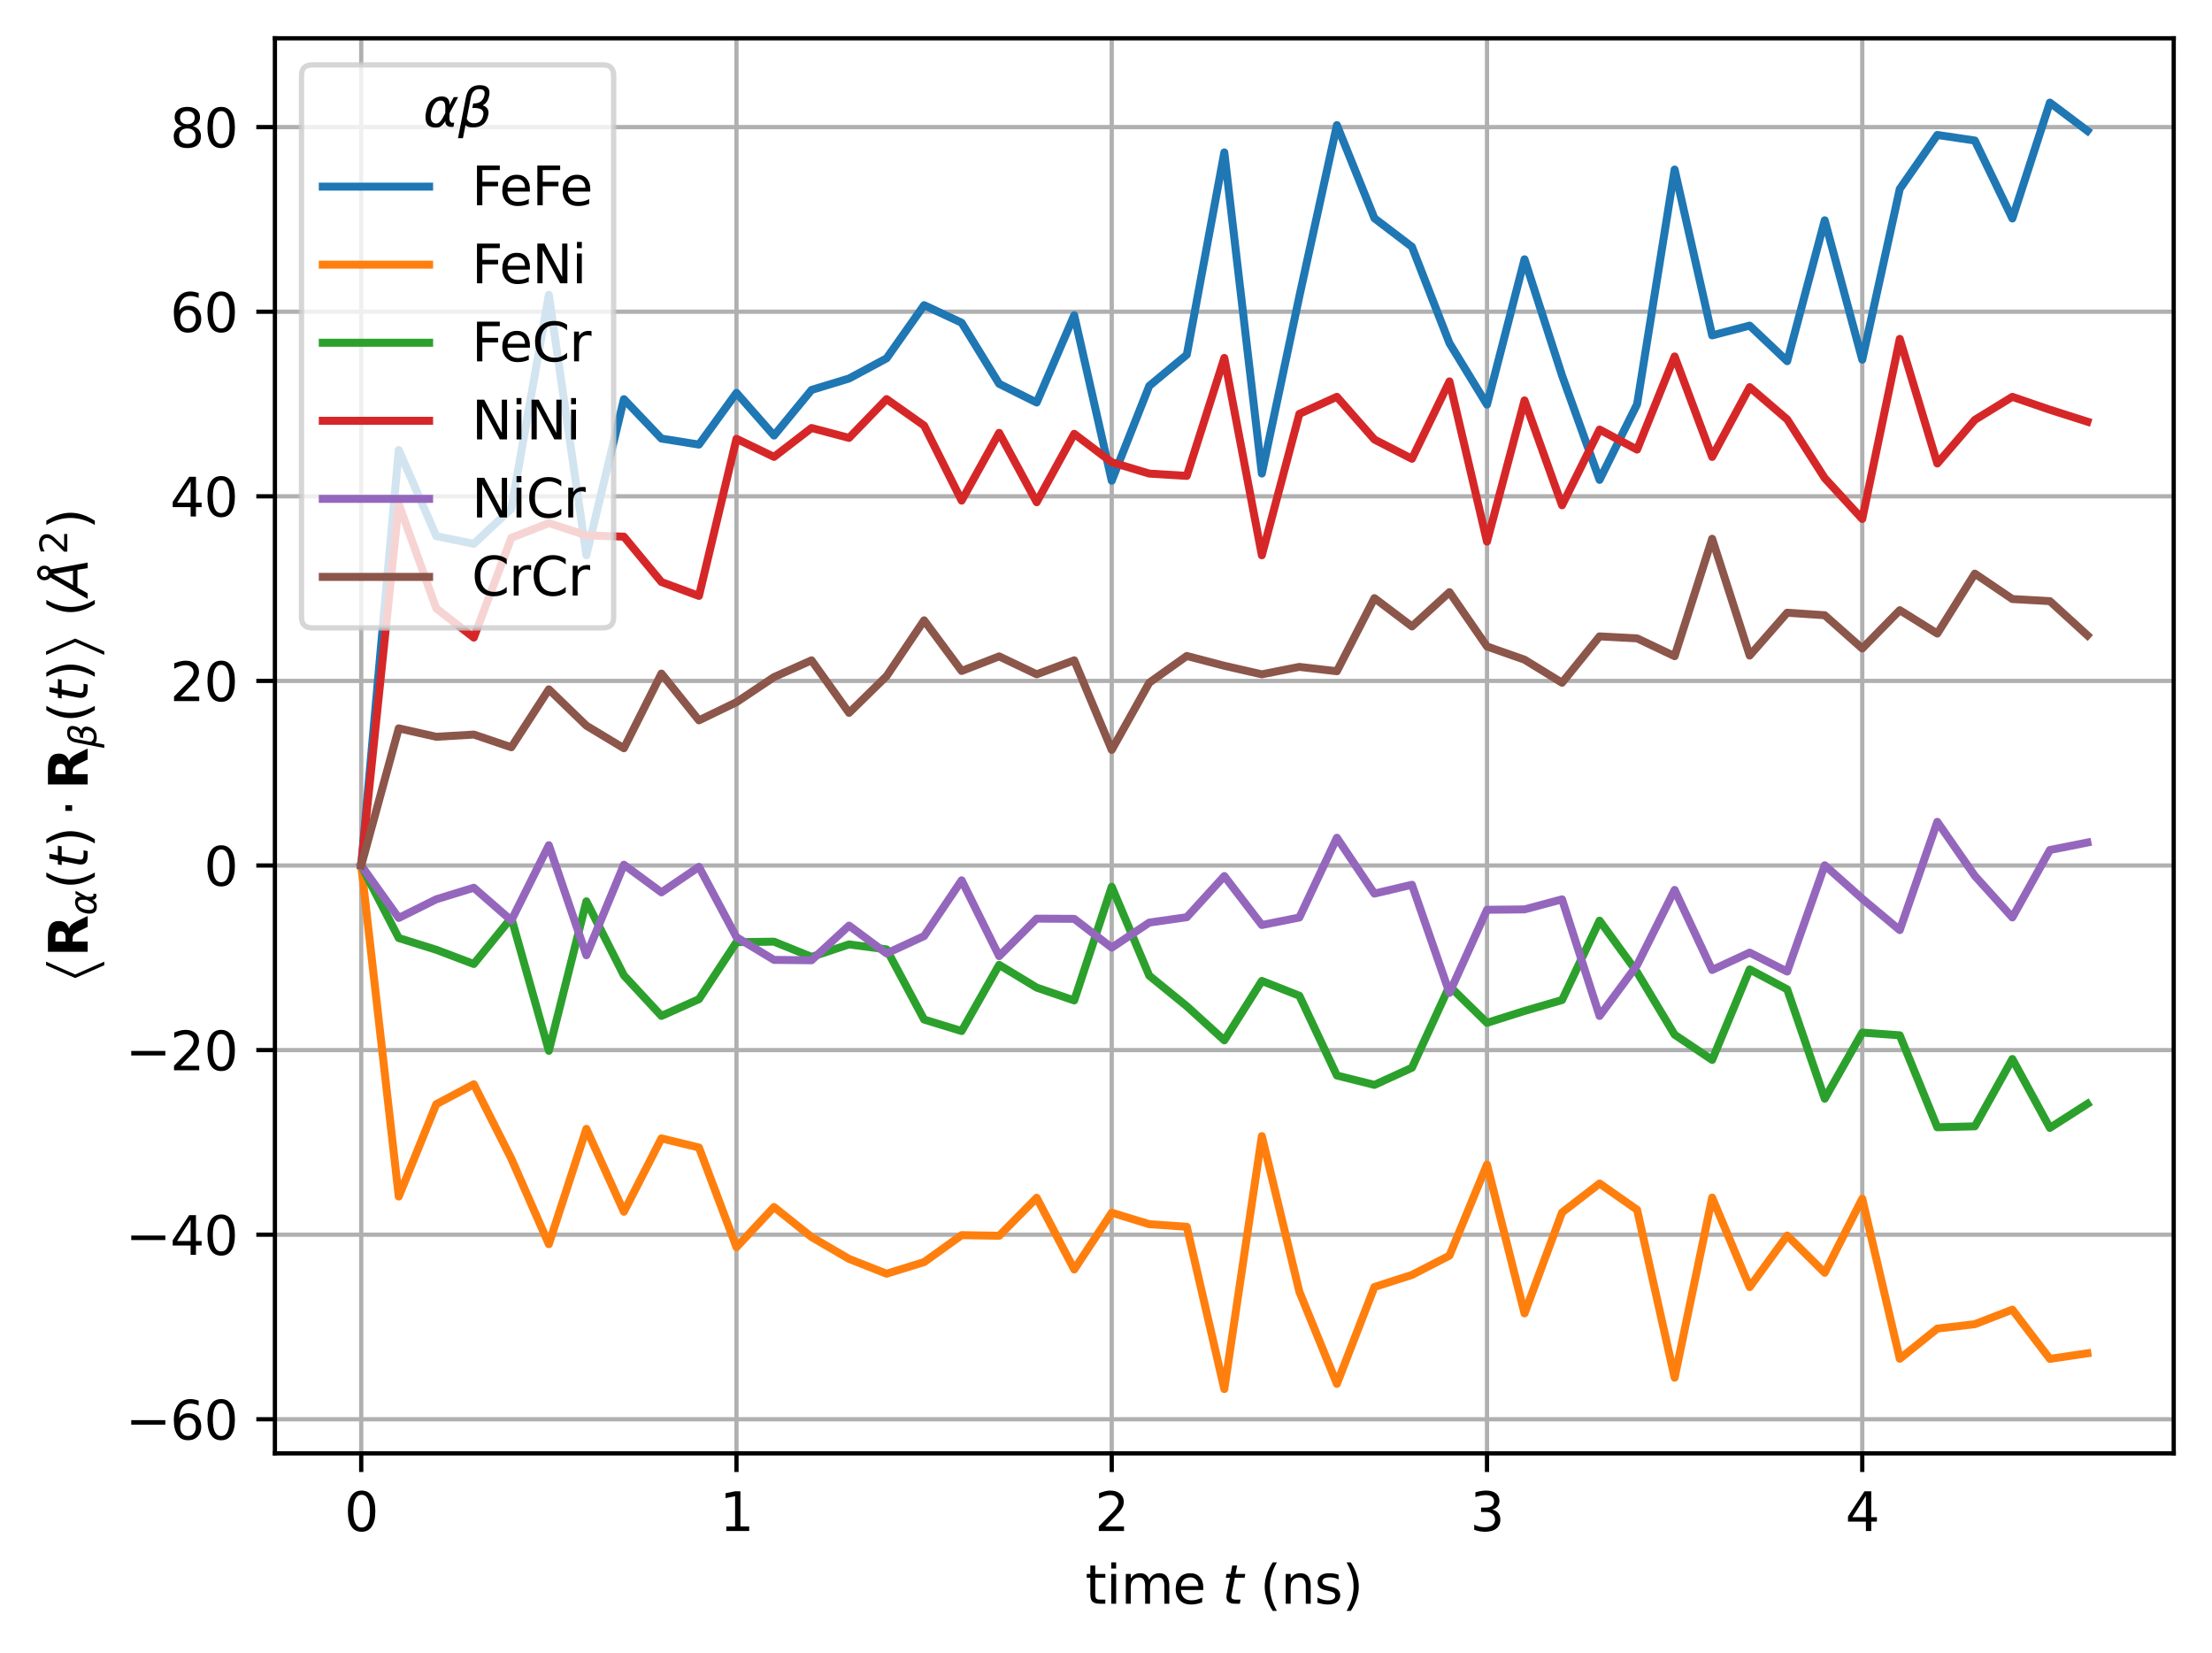 <?xml version="1.0" encoding="utf-8" standalone="no"?>
<!DOCTYPE svg PUBLIC "-//W3C//DTD SVG 1.1//EN"
  "http://www.w3.org/Graphics/SVG/1.1/DTD/svg11.dtd">
<svg xmlns:xlink="http://www.w3.org/1999/xlink" width="416.025pt" height="310.868pt" viewBox="0 0 416.025 310.868" xmlns="http://www.w3.org/2000/svg" version="1.1">
 <defs>
  <style type="text/css">*{stroke-linejoin: round; stroke-linecap: butt}</style>
 </defs>
 <g id="figure_1">
  <g id="patch_1">
   <path d="M 0 310.868 
L 416.025 310.868 
L 416.025 0 
L 0 0 
z
" style="fill: #ffffff"/>
  </g>
  <g id="axes_1">
   <g id="patch_2">
    <path d="M 51.705 273.312 
L 408.825 273.312 
L 408.825 7.2 
L 51.705 7.2 
z
" style="fill: #ffffff"/>
   </g>
   <g id="matplotlib.axis_1">
    <g id="xtick_1">
     <g id="line2d_1">
      <path d="M 67.937 273.312 
L 67.937 7.2 
" clip-path="url(#pfac7618f83)" style="fill: none; stroke: #b0b0b0; stroke-width: 0.8; stroke-linecap: square"/>
     </g>
     <g id="line2d_2">
      <defs>
       <path id="m66b14420c4" d="M 0 0 
L 0 3.5 
" style="stroke: #000000; stroke-width: 0.8"/>
      </defs>
      <g>
       <use xlink:href="#m66b14420c4" x="67.937" y="273.312" style="stroke: #000000; stroke-width: 0.8"/>
      </g>
     </g>
     <g id="text_1">
      <!-- 0 -->
      <g transform="translate(64.756 287.91) scale(0.1 -0.1)">
       <defs>
        <path id="DejaVuSans-30" d="M 2034 4250 
Q 1547 4250 1301 3770 
Q 1056 3291 1056 2328 
Q 1056 1369 1301 889 
Q 1547 409 2034 409 
Q 2525 409 2770 889 
Q 3016 1369 3016 2328 
Q 3016 3291 2770 3770 
Q 2525 4250 2034 4250 
z
M 2034 4750 
Q 2819 4750 3233 4129 
Q 3647 3509 3647 2328 
Q 3647 1150 3233 529 
Q 2819 -91 2034 -91 
Q 1250 -91 836 529 
Q 422 1150 422 2328 
Q 422 3509 836 4129 
Q 1250 4750 2034 4750 
z
" transform="scale(0.016)"/>
       </defs>
       <use xlink:href="#DejaVuSans-30"/>
      </g>
     </g>
    </g>
    <g id="xtick_2">
     <g id="line2d_3">
      <path d="M 138.514 273.312 
L 138.514 7.2 
" clip-path="url(#pfac7618f83)" style="fill: none; stroke: #b0b0b0; stroke-width: 0.8; stroke-linecap: square"/>
     </g>
     <g id="line2d_4">
      <g>
       <use xlink:href="#m66b14420c4" x="138.514" y="273.312" style="stroke: #000000; stroke-width: 0.8"/>
      </g>
     </g>
     <g id="text_2">
      <!-- 1 -->
      <g transform="translate(135.333 287.91) scale(0.1 -0.1)">
       <defs>
        <path id="DejaVuSans-31" d="M 794 531 
L 1825 531 
L 1825 4091 
L 703 3866 
L 703 4441 
L 1819 4666 
L 2450 4666 
L 2450 531 
L 3481 531 
L 3481 0 
L 794 0 
L 794 531 
z
" transform="scale(0.016)"/>
       </defs>
       <use xlink:href="#DejaVuSans-31"/>
      </g>
     </g>
    </g>
    <g id="xtick_3">
     <g id="line2d_5">
      <path d="M 209.092 273.312 
L 209.092 7.2 
" clip-path="url(#pfac7618f83)" style="fill: none; stroke: #b0b0b0; stroke-width: 0.8; stroke-linecap: square"/>
     </g>
     <g id="line2d_6">
      <g>
       <use xlink:href="#m66b14420c4" x="209.092" y="273.312" style="stroke: #000000; stroke-width: 0.8"/>
      </g>
     </g>
     <g id="text_3">
      <!-- 2 -->
      <g transform="translate(205.91 287.91) scale(0.1 -0.1)">
       <defs>
        <path id="DejaVuSans-32" d="M 1228 531 
L 3431 531 
L 3431 0 
L 469 0 
L 469 531 
Q 828 903 1448 1529 
Q 2069 2156 2228 2338 
Q 2531 2678 2651 2914 
Q 2772 3150 2772 3378 
Q 2772 3750 2511 3984 
Q 2250 4219 1831 4219 
Q 1534 4219 1204 4116 
Q 875 4013 500 3803 
L 500 4441 
Q 881 4594 1212 4672 
Q 1544 4750 1819 4750 
Q 2544 4750 2975 4387 
Q 3406 4025 3406 3419 
Q 3406 3131 3298 2873 
Q 3191 2616 2906 2266 
Q 2828 2175 2409 1742 
Q 1991 1309 1228 531 
z
" transform="scale(0.016)"/>
       </defs>
       <use xlink:href="#DejaVuSans-32"/>
      </g>
     </g>
    </g>
    <g id="xtick_4">
     <g id="line2d_7">
      <path d="M 279.669 273.312 
L 279.669 7.2 
" clip-path="url(#pfac7618f83)" style="fill: none; stroke: #b0b0b0; stroke-width: 0.8; stroke-linecap: square"/>
     </g>
     <g id="line2d_8">
      <g>
       <use xlink:href="#m66b14420c4" x="279.669" y="273.312" style="stroke: #000000; stroke-width: 0.8"/>
      </g>
     </g>
     <g id="text_4">
      <!-- 3 -->
      <g transform="translate(276.487 287.91) scale(0.1 -0.1)">
       <defs>
        <path id="DejaVuSans-33" d="M 2597 2516 
Q 3050 2419 3304 2112 
Q 3559 1806 3559 1356 
Q 3559 666 3084 287 
Q 2609 -91 1734 -91 
Q 1441 -91 1130 -33 
Q 819 25 488 141 
L 488 750 
Q 750 597 1062 519 
Q 1375 441 1716 441 
Q 2309 441 2620 675 
Q 2931 909 2931 1356 
Q 2931 1769 2642 2001 
Q 2353 2234 1838 2234 
L 1294 2234 
L 1294 2753 
L 1863 2753 
Q 2328 2753 2575 2939 
Q 2822 3125 2822 3475 
Q 2822 3834 2567 4026 
Q 2313 4219 1838 4219 
Q 1578 4219 1281 4162 
Q 984 4106 628 3988 
L 628 4550 
Q 988 4650 1302 4700 
Q 1616 4750 1894 4750 
Q 2613 4750 3031 4423 
Q 3450 4097 3450 3541 
Q 3450 3153 3228 2886 
Q 3006 2619 2597 2516 
z
" transform="scale(0.016)"/>
       </defs>
       <use xlink:href="#DejaVuSans-33"/>
      </g>
     </g>
    </g>
    <g id="xtick_5">
     <g id="line2d_9">
      <path d="M 350.246 273.312 
L 350.246 7.2 
" clip-path="url(#pfac7618f83)" style="fill: none; stroke: #b0b0b0; stroke-width: 0.8; stroke-linecap: square"/>
     </g>
     <g id="line2d_10">
      <g>
       <use xlink:href="#m66b14420c4" x="350.246" y="273.312" style="stroke: #000000; stroke-width: 0.8"/>
      </g>
     </g>
     <g id="text_5">
      <!-- 4 -->
      <g transform="translate(347.064 287.91) scale(0.1 -0.1)">
       <defs>
        <path id="DejaVuSans-34" d="M 2419 4116 
L 825 1625 
L 2419 1625 
L 2419 4116 
z
M 2253 4666 
L 3047 4666 
L 3047 1625 
L 3713 1625 
L 3713 1100 
L 3047 1100 
L 3047 0 
L 2419 0 
L 2419 1100 
L 313 1100 
L 313 1709 
L 2253 4666 
z
" transform="scale(0.016)"/>
       </defs>
       <use xlink:href="#DejaVuSans-34"/>
      </g>
     </g>
    </g>
    <g id="text_6">
     <!-- time $t$ (ns) -->
     <g transform="translate(204.115 301.589) scale(0.1 -0.1)">
      <defs>
       <path id="DejaVuSans-74" d="M 1172 4494 
L 1172 3500 
L 2356 3500 
L 2356 3053 
L 1172 3053 
L 1172 1153 
Q 1172 725 1289 603 
Q 1406 481 1766 481 
L 2356 481 
L 2356 0 
L 1766 0 
Q 1100 0 847 248 
Q 594 497 594 1153 
L 594 3053 
L 172 3053 
L 172 3500 
L 594 3500 
L 594 4494 
L 1172 4494 
z
" transform="scale(0.016)"/>
       <path id="DejaVuSans-69" d="M 603 3500 
L 1178 3500 
L 1178 0 
L 603 0 
L 603 3500 
z
M 603 4863 
L 1178 4863 
L 1178 4134 
L 603 4134 
L 603 4863 
z
" transform="scale(0.016)"/>
       <path id="DejaVuSans-6d" d="M 3328 2828 
Q 3544 3216 3844 3400 
Q 4144 3584 4550 3584 
Q 5097 3584 5394 3201 
Q 5691 2819 5691 2113 
L 5691 0 
L 5113 0 
L 5113 2094 
Q 5113 2597 4934 2840 
Q 4756 3084 4391 3084 
Q 3944 3084 3684 2787 
Q 3425 2491 3425 1978 
L 3425 0 
L 2847 0 
L 2847 2094 
Q 2847 2600 2669 2842 
Q 2491 3084 2119 3084 
Q 1678 3084 1418 2786 
Q 1159 2488 1159 1978 
L 1159 0 
L 581 0 
L 581 3500 
L 1159 3500 
L 1159 2956 
Q 1356 3278 1631 3431 
Q 1906 3584 2284 3584 
Q 2666 3584 2933 3390 
Q 3200 3197 3328 2828 
z
" transform="scale(0.016)"/>
       <path id="DejaVuSans-65" d="M 3597 1894 
L 3597 1613 
L 953 1613 
Q 991 1019 1311 708 
Q 1631 397 2203 397 
Q 2534 397 2845 478 
Q 3156 559 3463 722 
L 3463 178 
Q 3153 47 2828 -22 
Q 2503 -91 2169 -91 
Q 1331 -91 842 396 
Q 353 884 353 1716 
Q 353 2575 817 3079 
Q 1281 3584 2069 3584 
Q 2775 3584 3186 3129 
Q 3597 2675 3597 1894 
z
M 3022 2063 
Q 3016 2534 2758 2815 
Q 2500 3097 2075 3097 
Q 1594 3097 1305 2825 
Q 1016 2553 972 2059 
L 3022 2063 
z
" transform="scale(0.016)"/>
       <path id="DejaVuSans-20" transform="scale(0.016)"/>
       <path id="DejaVuSans-Oblique-74" d="M 2706 3500 
L 2619 3053 
L 1472 3053 
L 1100 1153 
Q 1081 1047 1072 975 
Q 1063 903 1063 863 
Q 1063 663 1183 572 
Q 1303 481 1569 481 
L 2150 481 
L 2053 0 
L 1503 0 
Q 991 0 739 200 
Q 488 400 488 806 
Q 488 878 497 964 
Q 506 1050 525 1153 
L 897 3053 
L 409 3053 
L 500 3500 
L 978 3500 
L 1172 4494 
L 1747 4494 
L 1556 3500 
L 2706 3500 
z
" transform="scale(0.016)"/>
       <path id="DejaVuSans-28" d="M 1984 4856 
Q 1566 4138 1362 3434 
Q 1159 2731 1159 2009 
Q 1159 1288 1364 580 
Q 1569 -128 1984 -844 
L 1484 -844 
Q 1016 -109 783 600 
Q 550 1309 550 2009 
Q 550 2706 781 3412 
Q 1013 4119 1484 4856 
L 1984 4856 
z
" transform="scale(0.016)"/>
       <path id="DejaVuSans-6e" d="M 3513 2113 
L 3513 0 
L 2938 0 
L 2938 2094 
Q 2938 2591 2744 2837 
Q 2550 3084 2163 3084 
Q 1697 3084 1428 2787 
Q 1159 2491 1159 1978 
L 1159 0 
L 581 0 
L 581 3500 
L 1159 3500 
L 1159 2956 
Q 1366 3272 1645 3428 
Q 1925 3584 2291 3584 
Q 2894 3584 3203 3211 
Q 3513 2838 3513 2113 
z
" transform="scale(0.016)"/>
       <path id="DejaVuSans-73" d="M 2834 3397 
L 2834 2853 
Q 2591 2978 2328 3040 
Q 2066 3103 1784 3103 
Q 1356 3103 1142 2972 
Q 928 2841 928 2578 
Q 928 2378 1081 2264 
Q 1234 2150 1697 2047 
L 1894 2003 
Q 2506 1872 2764 1633 
Q 3022 1394 3022 966 
Q 3022 478 2636 193 
Q 2250 -91 1575 -91 
Q 1294 -91 989 -36 
Q 684 19 347 128 
L 347 722 
Q 666 556 975 473 
Q 1284 391 1588 391 
Q 1994 391 2212 530 
Q 2431 669 2431 922 
Q 2431 1156 2273 1281 
Q 2116 1406 1581 1522 
L 1381 1569 
Q 847 1681 609 1914 
Q 372 2147 372 2553 
Q 372 3047 722 3315 
Q 1072 3584 1716 3584 
Q 2034 3584 2315 3537 
Q 2597 3491 2834 3397 
z
" transform="scale(0.016)"/>
       <path id="DejaVuSans-29" d="M 513 4856 
L 1013 4856 
Q 1481 4119 1714 3412 
Q 1947 2706 1947 2009 
Q 1947 1309 1714 600 
Q 1481 -109 1013 -844 
L 513 -844 
Q 928 -128 1133 580 
Q 1338 1288 1338 2009 
Q 1338 2731 1133 3434 
Q 928 4138 513 4856 
z
" transform="scale(0.016)"/>
      </defs>
      <use xlink:href="#DejaVuSans-74" transform="translate(0 0.016)"/>
      <use xlink:href="#DejaVuSans-69" transform="translate(39.209 0.016)"/>
      <use xlink:href="#DejaVuSans-6d" transform="translate(66.992 0.016)"/>
      <use xlink:href="#DejaVuSans-65" transform="translate(164.404 0.016)"/>
      <use xlink:href="#DejaVuSans-20" transform="translate(225.928 0.016)"/>
      <use xlink:href="#DejaVuSans-Oblique-74" transform="translate(257.715 0.016)"/>
      <use xlink:href="#DejaVuSans-20" transform="translate(296.924 0.016)"/>
      <use xlink:href="#DejaVuSans-28" transform="translate(328.711 0.016)"/>
      <use xlink:href="#DejaVuSans-6e" transform="translate(367.725 0.016)"/>
      <use xlink:href="#DejaVuSans-73" transform="translate(431.104 0.016)"/>
      <use xlink:href="#DejaVuSans-29" transform="translate(483.203 0.016)"/>
     </g>
    </g>
   </g>
   <g id="matplotlib.axis_2">
    <g id="ytick_1">
     <g id="line2d_11">
      <path d="M 51.705 266.9 
L 408.825 266.9 
" clip-path="url(#pfac7618f83)" style="fill: none; stroke: #b0b0b0; stroke-width: 0.8; stroke-linecap: square"/>
     </g>
     <g id="line2d_12">
      <defs>
       <path id="m4c93f61ce0" d="M 0 0 
L -3.5 0 
" style="stroke: #000000; stroke-width: 0.8"/>
      </defs>
      <g>
       <use xlink:href="#m4c93f61ce0" x="51.705" y="266.9" style="stroke: #000000; stroke-width: 0.8"/>
      </g>
     </g>
     <g id="text_7">
      <!-- −60 -->
      <g transform="translate(23.6 270.699) scale(0.1 -0.1)">
       <defs>
        <path id="DejaVuSans-2212" d="M 678 2272 
L 4684 2272 
L 4684 1741 
L 678 1741 
L 678 2272 
z
" transform="scale(0.016)"/>
        <path id="DejaVuSans-36" d="M 2113 2584 
Q 1688 2584 1439 2293 
Q 1191 2003 1191 1497 
Q 1191 994 1439 701 
Q 1688 409 2113 409 
Q 2538 409 2786 701 
Q 3034 994 3034 1497 
Q 3034 2003 2786 2293 
Q 2538 2584 2113 2584 
z
M 3366 4563 
L 3366 3988 
Q 3128 4100 2886 4159 
Q 2644 4219 2406 4219 
Q 1781 4219 1451 3797 
Q 1122 3375 1075 2522 
Q 1259 2794 1537 2939 
Q 1816 3084 2150 3084 
Q 2853 3084 3261 2657 
Q 3669 2231 3669 1497 
Q 3669 778 3244 343 
Q 2819 -91 2113 -91 
Q 1303 -91 875 529 
Q 447 1150 447 2328 
Q 447 3434 972 4092 
Q 1497 4750 2381 4750 
Q 2619 4750 2861 4703 
Q 3103 4656 3366 4563 
z
" transform="scale(0.016)"/>
       </defs>
       <use xlink:href="#DejaVuSans-2212"/>
       <use xlink:href="#DejaVuSans-36" x="83.789"/>
       <use xlink:href="#DejaVuSans-30" x="147.412"/>
      </g>
     </g>
    </g>
    <g id="ytick_2">
     <g id="line2d_13">
      <path d="M 51.705 232.186 
L 408.825 232.186 
" clip-path="url(#pfac7618f83)" style="fill: none; stroke: #b0b0b0; stroke-width: 0.8; stroke-linecap: square"/>
     </g>
     <g id="line2d_14">
      <g>
       <use xlink:href="#m4c93f61ce0" x="51.705" y="232.186" style="stroke: #000000; stroke-width: 0.8"/>
      </g>
     </g>
     <g id="text_8">
      <!-- −40 -->
      <g transform="translate(23.6 235.985) scale(0.1 -0.1)">
       <use xlink:href="#DejaVuSans-2212"/>
       <use xlink:href="#DejaVuSans-34" x="83.789"/>
       <use xlink:href="#DejaVuSans-30" x="147.412"/>
      </g>
     </g>
    </g>
    <g id="ytick_3">
     <g id="line2d_15">
      <path d="M 51.705 197.472 
L 408.825 197.472 
" clip-path="url(#pfac7618f83)" style="fill: none; stroke: #b0b0b0; stroke-width: 0.8; stroke-linecap: square"/>
     </g>
     <g id="line2d_16">
      <g>
       <use xlink:href="#m4c93f61ce0" x="51.705" y="197.472" style="stroke: #000000; stroke-width: 0.8"/>
      </g>
     </g>
     <g id="text_9">
      <!-- −20 -->
      <g transform="translate(23.6 201.271) scale(0.1 -0.1)">
       <use xlink:href="#DejaVuSans-2212"/>
       <use xlink:href="#DejaVuSans-32" x="83.789"/>
       <use xlink:href="#DejaVuSans-30" x="147.412"/>
      </g>
     </g>
    </g>
    <g id="ytick_4">
     <g id="line2d_17">
      <path d="M 51.705 162.758 
L 408.825 162.758 
" clip-path="url(#pfac7618f83)" style="fill: none; stroke: #b0b0b0; stroke-width: 0.8; stroke-linecap: square"/>
     </g>
     <g id="line2d_18">
      <g>
       <use xlink:href="#m4c93f61ce0" x="51.705" y="162.758" style="stroke: #000000; stroke-width: 0.8"/>
      </g>
     </g>
     <g id="text_10">
      <!-- 0 -->
      <g transform="translate(38.342 166.557) scale(0.1 -0.1)">
       <use xlink:href="#DejaVuSans-30"/>
      </g>
     </g>
    </g>
    <g id="ytick_5">
     <g id="line2d_19">
      <path d="M 51.705 128.044 
L 408.825 128.044 
" clip-path="url(#pfac7618f83)" style="fill: none; stroke: #b0b0b0; stroke-width: 0.8; stroke-linecap: square"/>
     </g>
     <g id="line2d_20">
      <g>
       <use xlink:href="#m4c93f61ce0" x="51.705" y="128.044" style="stroke: #000000; stroke-width: 0.8"/>
      </g>
     </g>
     <g id="text_11">
      <!-- 20 -->
      <g transform="translate(31.98 131.843) scale(0.1 -0.1)">
       <use xlink:href="#DejaVuSans-32"/>
       <use xlink:href="#DejaVuSans-30" x="63.623"/>
      </g>
     </g>
    </g>
    <g id="ytick_6">
     <g id="line2d_21">
      <path d="M 51.705 93.33 
L 408.825 93.33 
" clip-path="url(#pfac7618f83)" style="fill: none; stroke: #b0b0b0; stroke-width: 0.8; stroke-linecap: square"/>
     </g>
     <g id="line2d_22">
      <g>
       <use xlink:href="#m4c93f61ce0" x="51.705" y="93.33" style="stroke: #000000; stroke-width: 0.8"/>
      </g>
     </g>
     <g id="text_12">
      <!-- 40 -->
      <g transform="translate(31.98 97.129) scale(0.1 -0.1)">
       <use xlink:href="#DejaVuSans-34"/>
       <use xlink:href="#DejaVuSans-30" x="63.623"/>
      </g>
     </g>
    </g>
    <g id="ytick_7">
     <g id="line2d_23">
      <path d="M 51.705 58.616 
L 408.825 58.616 
" clip-path="url(#pfac7618f83)" style="fill: none; stroke: #b0b0b0; stroke-width: 0.8; stroke-linecap: square"/>
     </g>
     <g id="line2d_24">
      <g>
       <use xlink:href="#m4c93f61ce0" x="51.705" y="58.616" style="stroke: #000000; stroke-width: 0.8"/>
      </g>
     </g>
     <g id="text_13">
      <!-- 60 -->
      <g transform="translate(31.98 62.415) scale(0.1 -0.1)">
       <use xlink:href="#DejaVuSans-36"/>
       <use xlink:href="#DejaVuSans-30" x="63.623"/>
      </g>
     </g>
    </g>
    <g id="ytick_8">
     <g id="line2d_25">
      <path d="M 51.705 23.902 
L 408.825 23.902 
" clip-path="url(#pfac7618f83)" style="fill: none; stroke: #b0b0b0; stroke-width: 0.8; stroke-linecap: square"/>
     </g>
     <g id="line2d_26">
      <g>
       <use xlink:href="#m4c93f61ce0" x="51.705" y="23.902" style="stroke: #000000; stroke-width: 0.8"/>
      </g>
     </g>
     <g id="text_14">
      <!-- 80 -->
      <g transform="translate(31.98 27.701) scale(0.1 -0.1)">
       <defs>
        <path id="DejaVuSans-38" d="M 2034 2216 
Q 1584 2216 1326 1975 
Q 1069 1734 1069 1313 
Q 1069 891 1326 650 
Q 1584 409 2034 409 
Q 2484 409 2743 651 
Q 3003 894 3003 1313 
Q 3003 1734 2745 1975 
Q 2488 2216 2034 2216 
z
M 1403 2484 
Q 997 2584 770 2862 
Q 544 3141 544 3541 
Q 544 4100 942 4425 
Q 1341 4750 2034 4750 
Q 2731 4750 3128 4425 
Q 3525 4100 3525 3541 
Q 3525 3141 3298 2862 
Q 3072 2584 2669 2484 
Q 3125 2378 3379 2068 
Q 3634 1759 3634 1313 
Q 3634 634 3220 271 
Q 2806 -91 2034 -91 
Q 1263 -91 848 271 
Q 434 634 434 1313 
Q 434 1759 690 2068 
Q 947 2378 1403 2484 
z
M 1172 3481 
Q 1172 3119 1398 2916 
Q 1625 2713 2034 2713 
Q 2441 2713 2670 2916 
Q 2900 3119 2900 3481 
Q 2900 3844 2670 4047 
Q 2441 4250 2034 4250 
Q 1625 4250 1398 4047 
Q 1172 3844 1172 3481 
z
" transform="scale(0.016)"/>
       </defs>
       <use xlink:href="#DejaVuSans-38"/>
       <use xlink:href="#DejaVuSans-30" x="63.623"/>
      </g>
     </g>
    </g>
    <g id="text_15">
     <!-- $\left\langle \mathbf{R}_\alpha(t)\cdot\mathbf{R}_\beta(t)\right\rangle$ ($\AA^2$) -->
     <g transform="translate(16.5 184.956) rotate(-90) scale(0.1 -0.1)">
      <defs>
       <path id="STIXSizeOneSym-Regular-27e8" d="M 2957 -1050 
L 2477 -1050 
L 742 2886 
L 2477 6822 
L 2957 6822 
L 1222 2886 
L 2957 -1050 
z
" transform="scale(0.016)"/>
       <path id="DejaVuSans-Bold-52" d="M 2297 2597 
Q 2675 2597 2839 2737 
Q 3003 2878 3003 3200 
Q 3003 3519 2839 3656 
Q 2675 3794 2297 3794 
L 1791 3794 
L 1791 2597 
L 2297 2597 
z
M 1791 1766 
L 1791 0 
L 588 0 
L 588 4666 
L 2425 4666 
Q 3347 4666 3776 4356 
Q 4206 4047 4206 3378 
Q 4206 2916 3982 2619 
Q 3759 2322 3309 2181 
Q 3556 2125 3751 1926 
Q 3947 1728 4147 1325 
L 4800 0 
L 3519 0 
L 2950 1159 
Q 2778 1509 2601 1637 
Q 2425 1766 2131 1766 
L 1791 1766 
z
" transform="scale(0.016)"/>
       <path id="DejaVuSans-Oblique-3b1" d="M 2619 1628 
L 2622 2350 
Q 2625 3088 2069 3091 
Q 1653 3094 1394 2747 
Q 1069 2319 959 1747 
Q 825 1059 994 731 
Q 1169 397 1547 397 
Q 1966 397 2319 1063 
L 2619 1628 
z
M 2166 3578 
Q 3141 3594 3128 2584 
Q 3128 2584 3616 3500 
L 4128 3500 
L 3119 1603 
L 3109 919 
Q 3109 766 3194 638 
Q 3291 488 3391 488 
L 3669 488 
L 3575 0 
L 3228 0 
Q 2934 0 2722 263 
Q 2622 394 2619 669 
Q 2416 334 2066 50 
Q 1900 -81 1453 -78 
Q 722 -72 456 397 
Q 184 884 353 1747 
Q 534 2675 1009 3097 
Q 1544 3569 2166 3578 
z
" transform="scale(0.016)"/>
       <path id="DejaVuSans-22c5" d="M 684 2619 
L 1344 2619 
L 1344 1825 
L 684 1825 
L 684 2619 
z
" transform="scale(0.016)"/>
       <path id="DejaVuSans-Oblique-3b2" d="M 872 216 
L 572 -1331 
L -6 -1331 
L 928 3478 
Q 1206 4903 2538 4903 
Q 3888 4903 3659 3700 
Q 3503 2844 2894 2531 
Q 3713 2250 3553 1416 
Q 3272 -69 1759 -66 
Q 1097 -63 872 216 
z
M 1019 966 
Q 1259 422 1875 425 
Q 2775 425 2966 1406 
Q 3138 2288 1675 2219 
L 1778 2750 
Q 2909 2731 3106 3750 
Q 3241 4438 2509 4434 
Q 1691 4434 1503 3459 
L 1019 966 
z
" transform="scale(0.016)"/>
       <path id="STIXSizeOneSym-Regular-27e9" d="M 2957 2886 
L 1222 -1050 
L 742 -1050 
L 2477 2886 
L 742 6822 
L 1222 6822 
L 2957 2886 
z
" transform="scale(0.016)"/>
       <path id="DejaVuSans-Oblique-c5" d="M 3188 5081 
Q 3188 5278 3048 5417 
Q 2909 5556 2713 5556 
Q 2513 5556 2377 5420 
Q 2241 5284 2241 5081 
Q 2241 4884 2377 4746 
Q 2513 4609 2713 4609 
Q 2909 4609 3048 4746 
Q 3188 4884 3188 5081 
z
M 2203 4397 
Q 2034 4513 1945 4689 
Q 1856 4866 1856 5081 
Q 1856 5438 2106 5689 
Q 2356 5941 2713 5941 
Q 3069 5941 3320 5689 
Q 3572 5438 3572 5081 
Q 3572 4834 3458 4643 
Q 3344 4453 3128 4341 
L 3938 0 
L 3278 0 
L 3084 1197 
L 984 1197 
L 325 0 
L -341 0 
L 2203 4397 
z
M 2584 4044 
L 1275 1722 
L 2988 1722 
L 2584 4044 
z
" transform="scale(0.016)"/>
      </defs>
      <use xlink:href="#STIXSizeOneSym-Regular-27e8" transform="translate(0 -16.527) scale(0.869)"/>
      <use xlink:href="#DejaVuSans-Bold-52" transform="translate(50.214 0.172)"/>
      <use xlink:href="#DejaVuSans-Oblique-3b1" transform="translate(128.173 -16.234) scale(0.7)"/>
      <use xlink:href="#DejaVuSans-28" transform="translate(177.05 0.172)"/>
      <use xlink:href="#DejaVuSans-Oblique-74" transform="translate(216.063 0.172)"/>
      <use xlink:href="#DejaVuSans-29" transform="translate(255.272 0.172)"/>
      <use xlink:href="#DejaVuSans-22c5" transform="translate(313.768 0.172)"/>
      <use xlink:href="#DejaVuSans-Bold-52" transform="translate(365.038 0.172)"/>
      <use xlink:href="#DejaVuSans-Oblique-3b2" transform="translate(442.997 -16.234) scale(0.7)"/>
      <use xlink:href="#DejaVuSans-28" transform="translate(490.404 0.172)"/>
      <use xlink:href="#DejaVuSans-Oblique-74" transform="translate(529.418 0.172)"/>
      <use xlink:href="#DejaVuSans-29" transform="translate(568.627 0.172)"/>
      <use xlink:href="#STIXSizeOneSym-Regular-27e9" transform="translate(607.641 -16.527) scale(0.869)"/>
      <use xlink:href="#DejaVuSans-20" transform="translate(657.854 0.172)"/>
      <use xlink:href="#DejaVuSans-28" transform="translate(689.641 0.172)"/>
      <use xlink:href="#DejaVuSans-Oblique-c5" transform="translate(728.655 0.172)"/>
      <use xlink:href="#DejaVuSans-32" transform="translate(806.869 38.453) scale(0.7)"/>
      <use xlink:href="#DejaVuSans-29" transform="translate(854.14 0.172)"/>
     </g>
    </g>
   </g>
   <g id="line2d_27">
    <path d="M 67.937 162.758 
L 74.995 84.626 
L 82.053 100.822 
L 89.111 102.268 
L 96.168 95.651 
L 103.226 55.46 
L 110.284 104.417 
L 117.341 75.065 
L 124.399 82.475 
L 131.457 83.607 
L 138.514 73.881 
L 145.572 81.909 
L 152.63 73.329 
L 159.688 71.179 
L 166.745 67.385 
L 173.803 57.387 
L 180.861 60.695 
L 187.918 72.177 
L 194.976 75.697 
L 202.034 59.281 
L 209.092 90.406 
L 216.149 72.573 
L 223.207 66.708 
L 230.265 28.663 
L 237.322 89.055 
L 244.38 55.709 
L 251.438 23.523 
L 258.496 41.043 
L 265.553 46.417 
L 272.611 64.54 
L 279.669 76.091 
L 286.726 48.759 
L 293.784 70.615 
L 300.842 90.243 
L 307.899 76.019 
L 314.957 31.885 
L 322.015 63.07 
L 329.073 61.234 
L 336.13 67.923 
L 343.188 41.428 
L 350.246 67.64 
L 357.303 35.53 
L 364.361 25.379 
L 371.419 26.427 
L 378.477 41.087 
L 385.534 19.296 
L 392.592 24.605 
" clip-path="url(#pfac7618f83)" style="fill: none; stroke: #1f77b4; stroke-width: 1.5; stroke-linecap: square"/>
   </g>
   <g id="line2d_28">
    <path d="M 67.937 162.758 
L 74.995 225.011 
L 82.053 207.647 
L 89.111 203.9 
L 96.168 217.89 
L 103.226 233.973 
L 110.284 212.29 
L 117.341 227.878 
L 124.399 214.079 
L 131.457 215.794 
L 138.514 234.541 
L 145.572 226.988 
L 152.63 232.624 
L 159.688 236.743 
L 166.745 239.53 
L 173.803 237.345 
L 180.861 232.279 
L 187.918 232.389 
L 194.976 225.248 
L 202.034 238.732 
L 209.092 228.058 
L 216.149 230.212 
L 223.207 230.702 
L 230.265 261.216 
L 237.322 213.65 
L 244.38 242.908 
L 251.438 260.244 
L 258.496 242.02 
L 265.553 239.759 
L 272.611 236.123 
L 279.669 219.006 
L 286.726 246.989 
L 293.784 228.015 
L 300.842 222.565 
L 307.899 227.503 
L 314.957 259.086 
L 322.015 225.215 
L 329.073 242.041 
L 336.13 232.351 
L 343.188 239.349 
L 350.246 225.423 
L 357.303 255.521 
L 364.361 249.851 
L 371.419 249.018 
L 378.477 246.286 
L 385.534 255.542 
L 392.592 254.495 
" clip-path="url(#pfac7618f83)" style="fill: none; stroke: #ff7f0e; stroke-width: 1.5; stroke-linecap: square"/>
   </g>
   <g id="line2d_29">
    <path d="M 67.937 162.758 
L 74.995 176.4 
L 82.053 178.609 
L 89.111 181.284 
L 96.168 172.597 
L 103.226 197.607 
L 110.284 169.501 
L 117.341 183.431 
L 124.399 191.05 
L 131.457 187.898 
L 138.514 177.179 
L 145.572 177.084 
L 152.63 179.946 
L 159.688 177.597 
L 166.745 178.535 
L 173.803 191.732 
L 180.861 193.892 
L 187.918 181.447 
L 194.976 185.722 
L 202.034 188.136 
L 209.092 166.758 
L 216.149 183.477 
L 223.207 189.221 
L 230.265 195.639 
L 237.322 184.464 
L 244.38 187.252 
L 251.438 202.254 
L 258.496 204.017 
L 265.553 200.795 
L 272.611 185.435 
L 279.669 192.349 
L 286.726 190.113 
L 293.784 188.062 
L 300.842 173.131 
L 307.899 182.835 
L 314.957 194.578 
L 322.015 199.32 
L 329.073 182.3 
L 336.13 186.052 
L 343.188 206.619 
L 350.246 194.182 
L 357.303 194.694 
L 364.361 211.993 
L 371.419 211.81 
L 378.477 199.147 
L 385.534 212.105 
L 392.592 207.586 
" clip-path="url(#pfac7618f83)" style="fill: none; stroke: #2ca02c; stroke-width: 1.5; stroke-linecap: square"/>
   </g>
   <g id="line2d_30">
    <path d="M 67.937 162.758 
L 74.995 94.784 
L 82.053 114.412 
L 89.111 119.904 
L 96.168 101.148 
L 103.226 98.373 
L 110.284 100.676 
L 117.341 100.921 
L 124.399 109.451 
L 131.457 112.066 
L 138.514 82.514 
L 145.572 85.919 
L 152.63 80.486 
L 159.688 82.347 
L 166.745 75.054 
L 173.803 80.031 
L 180.861 94.142 
L 187.918 81.396 
L 194.976 94.443 
L 202.034 81.58 
L 209.092 86.932 
L 216.149 89.061 
L 223.207 89.494 
L 230.265 67.315 
L 237.322 104.422 
L 244.38 77.832 
L 251.438 74.623 
L 258.496 82.653 
L 265.553 86.279 
L 272.611 71.724 
L 279.669 101.855 
L 286.726 75.299 
L 293.784 95.023 
L 300.842 80.781 
L 307.899 84.55 
L 314.957 67.03 
L 322.015 85.927 
L 329.073 72.806 
L 336.13 78.868 
L 343.188 89.914 
L 350.246 97.594 
L 357.303 63.729 
L 364.361 87.162 
L 371.419 78.958 
L 378.477 74.628 
L 385.534 77.051 
L 392.592 79.295 
" clip-path="url(#pfac7618f83)" style="fill: none; stroke: #d62728; stroke-width: 1.5; stroke-linecap: square"/>
   </g>
   <g id="line2d_31">
    <path d="M 67.937 162.758 
L 74.995 172.625 
L 82.053 169.117 
L 89.111 166.944 
L 96.168 173.092 
L 103.226 158.949 
L 110.284 179.639 
L 117.341 162.619 
L 124.399 167.812 
L 131.457 163.018 
L 138.514 176.245 
L 145.572 180.512 
L 152.63 180.583 
L 159.688 174.065 
L 166.745 179.3 
L 173.803 176.034 
L 180.861 165.548 
L 187.918 179.81 
L 194.976 172.757 
L 202.034 172.792 
L 209.092 178.211 
L 216.149 173.496 
L 223.207 172.485 
L 230.265 164.746 
L 237.322 173.951 
L 244.38 172.541 
L 251.438 157.543 
L 258.496 168.044 
L 265.553 166.385 
L 272.611 186.718 
L 279.669 171.089 
L 286.726 171.017 
L 293.784 169.127 
L 300.842 191.056 
L 307.899 181.497 
L 314.957 167.356 
L 322.015 182.403 
L 329.073 179.141 
L 336.13 182.708 
L 343.188 162.717 
L 350.246 169.009 
L 357.303 174.908 
L 364.361 154.551 
L 371.419 164.708 
L 378.477 172.526 
L 385.534 159.848 
L 392.592 158.444 
" clip-path="url(#pfac7618f83)" style="fill: none; stroke: #9467bd; stroke-width: 1.5; stroke-linecap: square"/>
   </g>
   <g id="line2d_32">
    <path d="M 67.937 162.758 
L 74.995 136.97 
L 82.053 138.556 
L 89.111 138.137 
L 96.168 140.525 
L 103.226 129.632 
L 110.284 136.463 
L 117.341 140.714 
L 124.399 126.669 
L 131.457 135.464 
L 138.514 132.046 
L 145.572 127.331 
L 152.63 124.178 
L 159.688 134.059 
L 166.745 127.14 
L 173.803 116.654 
L 180.861 126.175 
L 187.918 123.438 
L 194.976 126.806 
L 202.034 124.176 
L 209.092 141.022 
L 216.149 128.387 
L 223.207 123.36 
L 230.265 125.202 
L 237.322 126.81 
L 244.38 125.41 
L 251.438 126.228 
L 258.496 112.481 
L 265.553 117.81 
L 272.611 111.357 
L 279.669 121.573 
L 286.726 124.055 
L 293.784 128.393 
L 300.842 119.677 
L 307.899 120.046 
L 314.957 123.397 
L 322.015 101.317 
L 329.073 123.281 
L 336.13 115.224 
L 343.188 115.697 
L 350.246 121.952 
L 357.303 114.747 
L 364.361 119.144 
L 371.419 107.872 
L 378.477 112.652 
L 385.534 113.046 
L 392.592 119.479 
" clip-path="url(#pfac7618f83)" style="fill: none; stroke: #8c564b; stroke-width: 1.5; stroke-linecap: square"/>
   </g>
   <g id="patch_3">
    <path d="M 51.705 273.312 
L 51.705 7.2 
" style="fill: none; stroke: #000000; stroke-width: 0.8; stroke-linejoin: miter; stroke-linecap: square"/>
   </g>
   <g id="patch_4">
    <path d="M 408.825 273.312 
L 408.825 7.2 
" style="fill: none; stroke: #000000; stroke-width: 0.8; stroke-linejoin: miter; stroke-linecap: square"/>
   </g>
   <g id="patch_5">
    <path d="M 51.705 273.312 
L 408.825 273.312 
" style="fill: none; stroke: #000000; stroke-width: 0.8; stroke-linejoin: miter; stroke-linecap: square"/>
   </g>
   <g id="patch_6">
    <path d="M 51.705 7.2 
L 408.825 7.2 
" style="fill: none; stroke: #000000; stroke-width: 0.8; stroke-linejoin: miter; stroke-linecap: square"/>
   </g>
   <g id="legend_1">
    <g id="patch_7">
     <path d="M 58.705 118.069 
L 113.414 118.069 
Q 115.414 118.069 115.414 116.069 
L 115.414 14.2 
Q 115.414 12.2 113.414 12.2 
L 58.705 12.2 
Q 56.705 12.2 56.705 14.2 
L 56.705 116.069 
Q 56.705 118.069 58.705 118.069 
z
" style="fill: #ffffff; opacity: 0.8; stroke: #cccccc; stroke-linejoin: miter"/>
    </g>
    <g id="text_16">
     <!-- $\alpha\beta$ -->
     <g transform="translate(79.559 23.9) scale(0.1 -0.1)">
      <use xlink:href="#DejaVuSans-Oblique-3b1" transform="translate(0 0.391)"/>
      <use xlink:href="#DejaVuSans-Oblique-3b2" transform="translate(65.918 0.391)"/>
     </g>
    </g>
    <g id="line2d_33">
     <path d="M 60.705 35.098 
L 70.705 35.098 
L 80.705 35.098 
" style="fill: none; stroke: #1f77b4; stroke-width: 1.5; stroke-linecap: square"/>
    </g>
    <g id="text_17">
     <!-- FeFe -->
     <g transform="translate(88.705 38.598) scale(0.1 -0.1)">
      <defs>
       <path id="DejaVuSans-46" d="M 628 4666 
L 3309 4666 
L 3309 4134 
L 1259 4134 
L 1259 2759 
L 3109 2759 
L 3109 2228 
L 1259 2228 
L 1259 0 
L 628 0 
L 628 4666 
z
" transform="scale(0.016)"/>
      </defs>
      <use xlink:href="#DejaVuSans-46"/>
      <use xlink:href="#DejaVuSans-65" x="52.02"/>
      <use xlink:href="#DejaVuSans-46" x="113.543"/>
      <use xlink:href="#DejaVuSans-65" x="165.562"/>
     </g>
    </g>
    <g id="line2d_34">
     <path d="M 60.705 49.777 
L 70.705 49.777 
L 80.705 49.777 
" style="fill: none; stroke: #ff7f0e; stroke-width: 1.5; stroke-linecap: square"/>
    </g>
    <g id="text_18">
     <!-- FeNi -->
     <g transform="translate(88.705 53.277) scale(0.1 -0.1)">
      <defs>
       <path id="DejaVuSans-4e" d="M 628 4666 
L 1478 4666 
L 3547 763 
L 3547 4666 
L 4159 4666 
L 4159 0 
L 3309 0 
L 1241 3903 
L 1241 0 
L 628 0 
L 628 4666 
z
" transform="scale(0.016)"/>
      </defs>
      <use xlink:href="#DejaVuSans-46"/>
      <use xlink:href="#DejaVuSans-65" x="52.02"/>
      <use xlink:href="#DejaVuSans-4e" x="113.543"/>
      <use xlink:href="#DejaVuSans-69" x="188.348"/>
     </g>
    </g>
    <g id="line2d_35">
     <path d="M 60.705 64.455 
L 70.705 64.455 
L 80.705 64.455 
" style="fill: none; stroke: #2ca02c; stroke-width: 1.5; stroke-linecap: square"/>
    </g>
    <g id="text_19">
     <!-- FeCr -->
     <g transform="translate(88.705 67.955) scale(0.1 -0.1)">
      <defs>
       <path id="DejaVuSans-43" d="M 4122 4306 
L 4122 3641 
Q 3803 3938 3442 4084 
Q 3081 4231 2675 4231 
Q 1875 4231 1450 3742 
Q 1025 3253 1025 2328 
Q 1025 1406 1450 917 
Q 1875 428 2675 428 
Q 3081 428 3442 575 
Q 3803 722 4122 1019 
L 4122 359 
Q 3791 134 3420 21 
Q 3050 -91 2638 -91 
Q 1578 -91 968 557 
Q 359 1206 359 2328 
Q 359 3453 968 4101 
Q 1578 4750 2638 4750 
Q 3056 4750 3426 4639 
Q 3797 4528 4122 4306 
z
" transform="scale(0.016)"/>
       <path id="DejaVuSans-72" d="M 2631 2963 
Q 2534 3019 2420 3045 
Q 2306 3072 2169 3072 
Q 1681 3072 1420 2755 
Q 1159 2438 1159 1844 
L 1159 0 
L 581 0 
L 581 3500 
L 1159 3500 
L 1159 2956 
Q 1341 3275 1631 3429 
Q 1922 3584 2338 3584 
Q 2397 3584 2469 3576 
Q 2541 3569 2628 3553 
L 2631 2963 
z
" transform="scale(0.016)"/>
      </defs>
      <use xlink:href="#DejaVuSans-46"/>
      <use xlink:href="#DejaVuSans-65" x="52.02"/>
      <use xlink:href="#DejaVuSans-43" x="113.543"/>
      <use xlink:href="#DejaVuSans-72" x="183.367"/>
     </g>
    </g>
    <g id="line2d_36">
     <path d="M 60.705 79.133 
L 70.705 79.133 
L 80.705 79.133 
" style="fill: none; stroke: #d62728; stroke-width: 1.5; stroke-linecap: square"/>
    </g>
    <g id="text_20">
     <!-- NiNi -->
     <g transform="translate(88.705 82.633) scale(0.1 -0.1)">
      <use xlink:href="#DejaVuSans-4e"/>
      <use xlink:href="#DejaVuSans-69" x="74.805"/>
      <use xlink:href="#DejaVuSans-4e" x="102.588"/>
      <use xlink:href="#DejaVuSans-69" x="177.393"/>
     </g>
    </g>
    <g id="line2d_37">
     <path d="M 60.705 93.811 
L 70.705 93.811 
L 80.705 93.811 
" style="fill: none; stroke: #9467bd; stroke-width: 1.5; stroke-linecap: square"/>
    </g>
    <g id="text_21">
     <!-- NiCr -->
     <g transform="translate(88.705 97.311) scale(0.1 -0.1)">
      <use xlink:href="#DejaVuSans-4e"/>
      <use xlink:href="#DejaVuSans-69" x="74.805"/>
      <use xlink:href="#DejaVuSans-43" x="102.588"/>
      <use xlink:href="#DejaVuSans-72" x="172.412"/>
     </g>
    </g>
    <g id="line2d_38">
     <path d="M 60.705 108.489 
L 70.705 108.489 
L 80.705 108.489 
" style="fill: none; stroke: #8c564b; stroke-width: 1.5; stroke-linecap: square"/>
    </g>
    <g id="text_22">
     <!-- CrCr -->
     <g transform="translate(88.705 111.989) scale(0.1 -0.1)">
      <use xlink:href="#DejaVuSans-43"/>
      <use xlink:href="#DejaVuSans-72" x="69.824"/>
      <use xlink:href="#DejaVuSans-43" x="110.938"/>
      <use xlink:href="#DejaVuSans-72" x="180.762"/>
     </g>
    </g>
   </g>
  </g>
 </g>
 <defs>
  <clipPath id="pfac7618f83">
   <rect x="51.705" y="7.2" width="357.12" height="266.112"/>
  </clipPath>
 </defs>
</svg>
